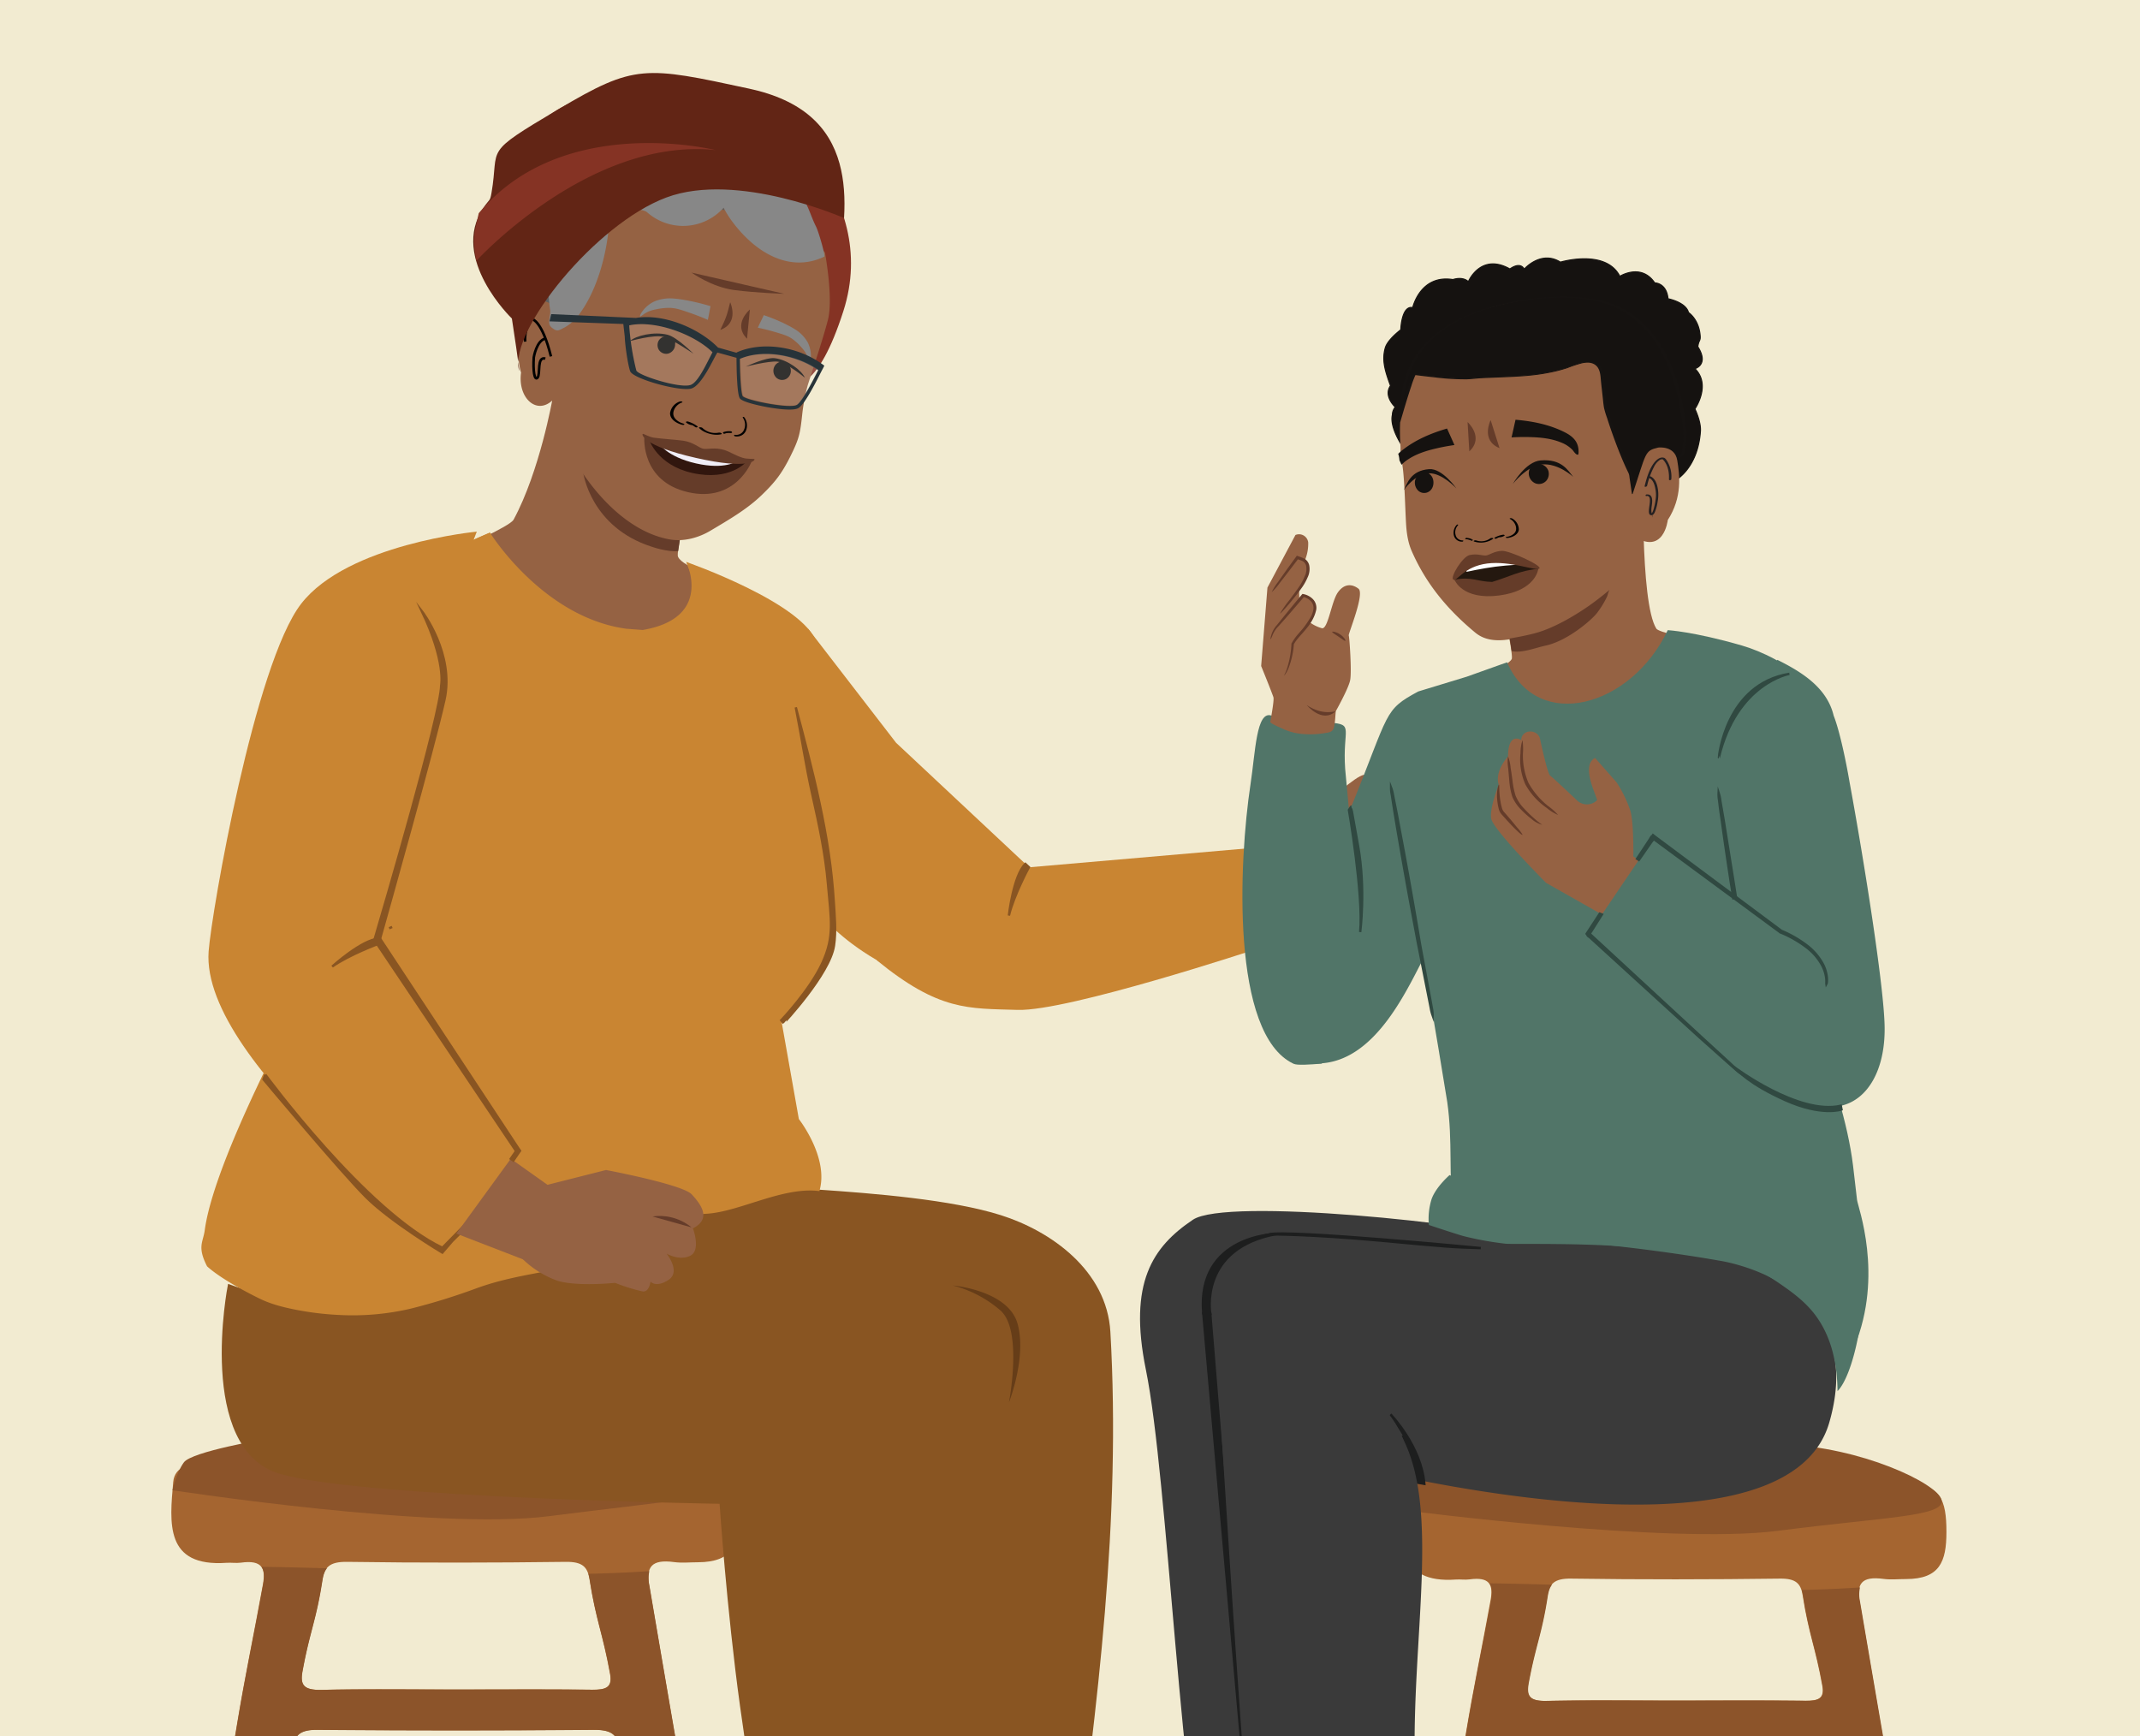 <svg id="Layer_1" data-name="Layer 1" xmlns="http://www.w3.org/2000/svg" xmlns:xlink="http://www.w3.org/1999/xlink" viewBox="0 0 1221.96 991.43"><rect x="0" y="0" width="1221.96" height="991.43" fill="#808080" stroke="none"/><defs><style>.cls-1,.cls-30{fill:none;}.cls-2{clip-path:url(#clip-path);}.cls-3{fill:#f2ebd1;}.cls-4{fill:#956243;}.cls-5{fill:#c98532;}.cls-6{fill:#517568;}.cls-7{fill:#653c2a;}.cls-8{fill:#304941;stroke:#304941;}.cls-12,.cls-13,.cls-23,.cls-24,.cls-30,.cls-8{stroke-miterlimit:10;}.cls-12,.cls-24,.cls-8{stroke-width:1.35px;}.cls-9{fill:#a56530;}.cls-10{fill:#8c542a;}.cls-11{fill:#3a3a3a;}.cls-12{fill:#1d1e1e;stroke:#1d1e1e;}.cls-13,.cls-14{fill:#151210;}.cls-13{stroke:#161311;stroke-width:0.62px;}.cls-15{fill:#161311;}.cls-16{fill:#231f20;}.cls-17{fill:#010101;}.cls-18{fill:#f1eef7;}.cls-19{fill:#24180f;}.cls-20,.cls-32{fill:#fff;}.cls-21{fill:#653c29;}.cls-22{fill:#3ba448;}.cls-23{fill:#993a2f;stroke:#993a2f;stroke-width:0.34px;}.cls-24{fill:#895522;stroke:#895522;}.cls-25{fill:#5e5f5f;}.cls-26{fill:#853324;}.cls-27{fill:#ec9a6f;}.cls-28{fill:#13110f;}.cls-29{fill:#878787;}.cls-30{stroke:#010101;stroke-width:1.47px;}.cls-31{fill:#273339;}.cls-32{opacity:0.14;}.cls-33{fill:#622515;}.cls-34{fill:#663d18;}.cls-35{fill:#31160e;}</style><clipPath id="clip-path"><rect class="cls-1" width="1221.96" height="991.43"/></clipPath></defs><g class="cls-2"><polyline class="cls-3" points="1382.64 1246.02 1382.64 -5.77 -160.2 -5.77 -160.2 1246.02"/><path class="cls-4" d="M718.53,510c-.45-.73-5.09-18,7.21-30.63s23.94-17.75,30.89-21.64,20.86-17.85,23.81-15,4.5,7.28,1.19,13.15-18.55,12.45-18.21,20.11c.24,5.55,5.93,5.41,5.93,5.41s26.45-.67,37.42-2.63,21.07-.76,20.85,3.1-2.14,6.15-11.22,7.74-24,2.38-24.56,4.54,2.6,3.23,7.9,2.36,30.46-3.15,32.43-.45,1,7.21-2.3,8.47l-5.72,2.64s3.86,4.45,1.25,7.38-9.19,2.56-9.19,2.56l-33.44,2.08s-1.72,2.18-.64,3.47,27-3,27.46-.14,2.86,4-4.78,6.58-27.27,4.4-34.49,3.13-48.05,0-48.05,0Z"/><path class="cls-5" d="M530.5,528.18c8.43-6.21,17.29-12.2,26.89-16.45,14-6.2,9.19-7.93,22.45-15.83L717.13,484l13.61,20.33c.41,5.93-22.84,11.78-20.84,17.38l7.23,20.3s-107.24,35.51-136,34.64c-28.3-.87-44.93.71-80.58-28.42C507.45,541.85,522.91,533.77,530.5,528.18Z"/><path class="cls-6" d="M755.52,559.53c6.89-18.34,8.6-37.84,11.12-57.11.12-1,5.89-9.63,6.38-10.3L768.1,439c-1.62-23.17,5.56-25.38-9-26.4l-33.08-4c-8.68-3-9.14,20.74-12,39.47-6.57,43.48-11.36,142.49,24.64,159.35,2.08,1,9.4.43,16-.07C767.29,595.77,749.64,575.19,755.52,559.53Z"/><path class="cls-6" d="M831.6,389.05c-11.47,3.63-23.25,12.43-33.93,28.34l-47.23,78.14a5.67,5.67,0,0,1,.31.7c6.67,20.15-13.36,39.75-11.88,61.12,1,14.34,12.52,35.33,9.51,49.73,38.21,3.45,57.63-48.94,67.8-66l1-.63c4.28-16.48,7.89-33.14,10.94-49.9,6.49-35.59,24-65,27.93-100.94Z"/><path class="cls-4" d="M725.35,412.18c-.15.88,5.85,3.33,6.58,3.7a32.81,32.81,0,0,0,12,3.22,49.36,49.36,0,0,0,12.14-.45c2.58-.42,4.89-.48,5.6-3.23.77-2.95.74-6.34,1.1-9.37,0,0,7.17-12.72,8.17-17.61s-.41-24.71-.79-25.59,9.25-23.81,5.56-26.69-8.23-3-11.84,2.2-5.58,21-9,20.36a20.77,20.77,0,0,1-7.13-3.52S752,349.43,751,345s-6.79-5-6.79-5l-2.31,2-.06-5.2s7.6-12.68,3.37-17.08a24.93,24.93,0,0,0,1.79-9.95,5.27,5.27,0,0,0-5.8-4.68,5.37,5.37,0,0,0-1.48.38l-16,30.05-3.59,44.78s5.72,14,7,17.8C727.51,399.3,726.66,404.93,725.35,412.18Z"/><path class="cls-7" d="M764.31,363.52c2,1.36,3.55,2.64,3.9,2.37s-.78-2.17-3-3.66-4.43-1.82-4.53-1.43S762.28,362.17,764.31,363.52Z"/><path class="cls-7" d="M729.88,332.16c2.5-3.61,6.08-8.61,10.27-14.34l.38-.52.59.23a33.26,33.26,0,0,1,3.73,1.48,6,6,0,0,1,2.7,3.65,10.87,10.87,0,0,1-.84,6.92,32,32,0,0,1-3,5.5c-2.26,3.24-4.47,5.94-6.34,8.21-3.79,4.56-6.28,7.21-6.44,7a62.22,62.22,0,0,1,5.45-7.8c1.71-2.32,3.87-5.15,6-8.33a33.42,33.42,0,0,0,2.69-5.26,9.39,9.39,0,0,0,.74-5.81,4.14,4.14,0,0,0-1.89-2.62c-.89-.49-2.32-.91-3.41-1.35l1-.29c-4.25,5.65-8,10.52-10.75,14a32.77,32.77,0,0,1-4.61,5.3A32.53,32.53,0,0,1,729.88,332.16Z"/><path class="cls-7" d="M735.12,381a53.31,53.31,0,0,0,2.3-13.44l0-.16.12-.11a32.34,32.34,0,0,1,3.08-4.51c1.26-1.51,2.52-2.81,3.74-4.4a54.9,54.9,0,0,0,3.44-5,13.27,13.27,0,0,0,2.18-5.62,5.58,5.58,0,0,0-1.59-4.63,9.31,9.31,0,0,0-4.37-2.33l.8-.28c-5.88,6.92-11,12.87-14.74,17a15.74,15.74,0,0,0-3.53,5.35,11.53,11.53,0,0,1-1,2.16c-.17,0-.1-.8.34-2.28a14.48,14.48,0,0,1,3.22-5.81c3.49-4.39,8.48-10.48,14.31-17.5l.36-.34.47.11a10.54,10.54,0,0,1,5.29,2.76,7.22,7.22,0,0,1,2.09,6c-2,9.55-9.82,14.29-12.88,20l.08-.33a47.67,47.67,0,0,1-3,13.7,19.06,19.06,0,0,1-1.76,3.42,9.86,9.86,0,0,1-.9,1C733.06,385.77,734.19,384.21,735.12,381Z"/><path class="cls-7" d="M762.73,406.05s-7.54,2.73-16.55-3.45C746.18,402.6,755,413.37,762.73,406.05Z"/><path class="cls-8" d="M770.26,462.5s8.38,48.57,6.42,69.71c0,0,3.23-24.58-1.22-49.26s-4-22.28-4-22.28Z"/><path class="cls-5" d="M461.45,359l50.2,65.1,78.7,73.69c1.07,8.82-27.18,17.28-28.45,26-1.47,10-10.37,1-10.65,11.13-.29,10.61-14.78-6.41-13.1,4,1.13,7.06,1,19.07,2.62,26-58.92-16.55-79.29-51.74-79.29-51.74Z"/><path class="cls-4" d="M938.44,264.59s-2.23,79.25,7.36,94.39c2.32,3.68,61.48,14.63,61.48,14.63L878,430.63l-61.44-31s46.34-18.65,46.75-23.7S857.22,342,857.22,342"/><path class="cls-6" d="M807.77,528.73l8.41,40.39c.61.88,10,58.81,10.21,60.11,3.23,22.82.67,41.44,3.41,64.3,1.7,14.23,9.91,33.54,9.27,47.89,6.41,4,8.9,6.78,20.17,10.36,15.9,5.05,30,4.21,47,3.84,0,0,106.32-15.69,144.33-35.34,3.55-1.84,7,51.84,8.37,48.48,16.73-40.83,1.89-79.69,1.45-83.59q-1.12-9.87-2.3-19.73c-6-49-36.39-109.83-44.78-140.18l27-14.79,18.28-10.15C1044.6,405.53,1047,410,1031,390.06c-8.62-10.68-25.8-18.41-36.42-21.49-27.68-8-42.28-8.75-42.28-8.75-20.77,43.89-74.25,58.75-91.74,18.35l-23,8.21-27.7,8.44c-20,10.78-16.1,11.3-38.28,65.85"/><path class="cls-9" d="M956.67,847.38q66.15,0,132.3,0c19,0,22.48,9,22.46,27.38,0,16.91-3.8,26.83-23,26.88-4.32,0-8.74.48-13-.09-12.7-1.72-15.25,3-13.59,12.8,16.24,95.77,32.09,185,48.3,280.78,1.1,6.53.09,9.11-8.68,9.21-21.89.27-22.34.71-25.38-17.23q-15.51-91.65-30.24-183.39c-1.31-8.32-4.69-10.83-14.57-10.75q-75.22.63-150.46,0c-9.62-.08-12.42,2.85-13.62,10.37-10.28,64.43-21,128.8-31.42,193.22-1,6-3.9,7.79-10.87,7.9-22.56.34-23.17.5-20.27-17.56,10.5-65.5,21.43-131,32.27-196.41,4.61-27.83,9.21-49.08,14.24-76.86,1.55-8.57-.27-13.44-12.05-11.8-2.52.35-5.19-.1-7.77.08-33.83,2.39-31.07-21.77-29.11-44.12.76-8.67,9.74-10.72,19.5-10.67,45,.22,89.93,5.59,134.9,5.59ZM955.6,971c25,0,50.1-.2,75.14.11,7.67.1,11.09-1.31,9.79-8.54-4-22.36-7.71-29.2-11.19-51.62-1.06-6.8-3.86-9.67-12.94-9.56-39.72.51-79.46.58-119.18,0-9.85-.16-12.57,3-13.68,10.19-3.33,21.71-6.88,27.83-10.83,49.46-1.36,7.49.64,10.38,10.35,10.16C907.23,970.68,931.42,971,955.6,971Z"/><path class="cls-10" d="M837.06,990.59q-2.5,15.17-5,30.31c10.5,2.06,20.94,4.49,31.36,7q2-12.24,4-24.47c1.2-7.52,4-10.46,13.62-10.38q75.22.63,150.46,0c9.88-.09,13.25,2.43,14.57,10.74q1.89,11.88,3.81,23.75a287.63,287.63,0,0,0,29.46-12.52c-5.73-33.1-11.47-66.43-17.27-100.6a18.92,18.92,0,0,1,0-8q-10.29.68-20.59,1.07-6.33.24-12.64.38a20.39,20.39,0,0,1,.72,3.13c3.48,22.42,7.15,29.27,11.18,51.62,1.31,7.23-2.12,8.64-9.78,8.55-25-.31-50.09-.12-75.14-.12-24.18,0-48.37-.36-72.54.18-9.72.21-11.71-2.68-10.35-10.17,4-21.63,7.5-27.75,10.83-49.45.44-2.88,1.15-5.1,2.47-6.73-11.91-.37-23.82-.66-35.74-.8,1.63,2.09,1.68,5.38.93,9.58C846.27,941.52,841.67,962.76,837.06,990.59Z"/><path class="cls-10" d="M801.88,862.36s151.36,19.73,213.29,11.73,95.95-8.14,93.44-17.73-46.35-30.16-90.49-31.62S853,834.39,853,834.39s-40.61,6.83-44.87,12.74S801.88,862.36,801.88,862.36Z"/><path class="cls-11" d="M654.29,782c12.8,63,19.46,247.82,38.26,324.44,0,0,93.45,20.35,101.14,2.77,0,0-4.22-192.77,18.46-287.78,20-83.67,85.47-107.14,64.45-113.21-33.09-9.56-176.35-24.63-195.46-11.74C658.2,711.92,644.2,732.37,654.29,782Z"/><path class="cls-11" d="M708.7,819c-.54-4.9-1.35-9.77-2.34-14.58a203.74,203.74,0,0,0-9.49-31.87,215.25,215.25,0,0,0-14.68-30.81c-3.87-6.69,64.55-24.44,59.87-30.59,100.34-16.89,239.33,8.62,239.33,8.62s86.43,11.84,63.14,92.51c-24.72,85.62-259.1,32.62-334.76,7.09Z"/><path class="cls-12" d="M719.29,1083.22C709.44,977,691.08,750.15,691.08,750.15l-4-.25,29.49,333.15Z"/><path class="cls-12" d="M691.08,750.15s-6.82-37.66,38.41-45.62c0,0-46.3.18-42.42,45.37Z"/><path class="cls-12" d="M724.54,704.82s23.41-.13,63.73,3.59c39.9,3.68,39.86,3.7,57.25,4.25,0,0-110.55-10.69-121-7.84Z"/><path class="cls-12" d="M808.45,846.43s-3-24.37-14.43-38.83c0,0,17.47,18,19.29,39.68Z"/><path class="cls-13" d="M794,220.25h0c-3.38-9.12-4.88-14.82-3-21.59,1.35-4.78,8.86-10.36,8.86-10.36s.39-14,6.82-12.66c0,0,4.29-19,22.95-16,0,0,5.39-2,8.82,1.18,0,0,7-16.67,23.73-7.23,0,0,5.66-4.47,8.17.1,0,0,9.52-11,20.66-4,0,0,25.85-7.77,33.93,8.1,0,0,12.14-7.73,19.93,3.75,0,0,6.67-.12,7.6,9.05,0,0,10.16,1.93,11.67,7.86,0,0,6.12,3.95,6.68,13.58.16,2.75-.83,2.12-1.35,5.92,6.52,10.41-1.67,12.54-1.67,12.54,9.46,9.33,0,23,0,23s3.54,7.18,3.16,12.74c-1.44,21-14,27.83-14,27.83s-6-30-6.44-41.82-12-31.35-15.63-35.48-25.6,6.11-60.48,9.63-42.51-2-46.55-.49c-8.4,3.18-12.62,34.45-11.45,43.67s.06,26.93.06,26.93-19.32-6.06-15.89-22.06c0,0-7.21-10.58-5.5-17.56a7,7,0,0,1,1.63-4.43S789.81,226.17,794,220.25Z"/><path class="cls-4" d="M922.08,325.81c-12.15,17.44-31.89,30.54-51.05,36.92-18.81,6.26-26.06.65-29.09-1.88-16.6-13.85-28.11-28.55-35.84-46.19-2.1-4.79-2.91-10.13-3.23-15.66-.49-8.29-.84-24.27-1.91-32.12-2.72-20-2.69-38.45,6.32-56.62,18.76-37.85,73.64-43.74,95.13-36.52,25.12,8.43,38.61,30.1,43,54.34a66.35,66.35,0,0,1,.37,22.57,71.26,71.26,0,0,0-7.32,13.15"/><path class="cls-14" d="M807.69,213.64s-1.43,1.64-8.9,27.29c1.61-8.07,1.58-19.89,6.85-31.52,18.41-40.6,91.17-44.15,112.76-36.16,25.24,9.34,37,32.73,41.64,58.89,1.89,10.62,3.16,17.4,1.05,26.65-.14.13-1.78,2.32-1.78,2.32s-21,6.73-26.56,20.64l-1.67-11.34s-7.06-13.57-14.24-37.56c0,0-1.68-13.43-2-17.49-.92-12.5-11.76-8.56-19.25-5.66-4.65,1.8-15,3.81-19.92,4.3-12.69,1.25-28.93,1.27-34.86,2C832.5,217.1,807.69,213.64,807.69,213.64Z"/><path class="cls-15" d="M806.82,213.81a7.57,7.57,0,0,0-.94,2.09c-1.45,3.77-2.65,7.64-3.85,11.49-1.42,4.56-2.78,9.13-4.11,13.71l1.75-.4c1.05-5.33,1.41-10.76,2.33-16.11a60.67,60.67,0,0,1,5.43-17.26,52.17,52.17,0,0,1,14.24-17c12.47-9.88,28.22-15.11,43.71-17.89,13.82-2.47,28.36-3.31,42.29-1.25a51.86,51.86,0,0,1,18,6.06,58.43,58.43,0,0,1,20.46,19.5,89.08,89.08,0,0,1,11.21,27.12c1.35,5.45,2.34,11,3.16,16.56a50.36,50.36,0,0,1,.11,16.48,5.62,5.62,0,0,1-1,2.75l-1.21,1.6L959,261a56.42,56.42,0,0,0-7.79,3.25,49.92,49.92,0,0,0-13.74,9.47,25.65,25.65,0,0,0-5.61,8.24l1.76-.41-.86-5.79-.57-3.91a11.38,11.38,0,0,0-.24-1.64,21.49,21.49,0,0,0-1.11-2.26c-1-2.12-2-4.25-2.86-6.41-3.35-7.93-6.26-16.05-8.85-24.26a35.72,35.72,0,0,1-1.46-4.9c-.15-.94-.23-1.89-.34-2.82-.39-3.14-.76-6.27-1.11-9.41-.56-5.14-.27-12.51-6.81-13.57-5.82-.94-11.38,2.32-16.77,3.88a112.83,112.83,0,0,1-24.9,3.9c-8.28.5-16.62.5-24.88,1.22-11.17,1-22.51-.62-33.58-2.1l-.88-.12a2.18,2.18,0,0,0-1.23.24c-.11.06-.64.34-.24.4,3.95.55,7.92,1,11.89,1.44a137.59,137.59,0,0,0,18.92,1.14c2.63-.08,5.25-.46,7.89-.6,4.15-.22,8.32-.36,12.48-.53,8.54-.37,17.08-.76,25.49-2.39A83.51,83.51,0,0,0,895,210.2a72.73,72.73,0,0,1,8.38-2.77c2.58-.54,5.53-.66,7.71,1.07,2.5,2,2.76,5.38,3,8.33.29,3.11.67,6.22,1,9.32.27,2.24.42,4.54.83,6.76a47.87,47.87,0,0,0,1.72,5.7c.76,2.39,1.55,4.76,2.37,7.13,1.4,4,2.88,8,4.46,12,1.67,4.18,3.43,8.34,5.43,12.37a6.85,6.85,0,0,1,.53,2.27l1.16,7.88.26,1.73c0,.33,1.64-.14,1.75-.41,3.64-8.94,12.76-14.69,21.24-18.44,1.22-.54,2.44-1,3.69-1.5a5,5,0,0,0,1.65-.71,13,13,0,0,0,1.51-2c.71-1,.74-2.66.92-3.9a44,44,0,0,0,.28-9.87,138.91,138.91,0,0,0-3.44-20.34A103.57,103.57,0,0,0,954,207.88c-4.45-10.46-11.07-20.07-20.19-27a52.89,52.89,0,0,0-23.25-10.12,115.67,115.67,0,0,0-23.15-1.22,151.63,151.63,0,0,0-27.67,3.53,115,115,0,0,0-26.88,9.34c-8.07,4.08-15.61,9.45-21.39,16.45a48.3,48.3,0,0,0-7.3,12c-2.86,6.84-4.08,14.15-5,21.46-.37,2.94-.7,5.89-1.28,8.79,0,.14,1.64,0,1.76-.4,2-6.84,4-13.68,6.27-20.43A52.13,52.13,0,0,1,808.3,214a2.44,2.44,0,0,1,.25-.48c.19-.22-.65-.12-.69-.12A1.8,1.8,0,0,0,806.82,213.81Z"/><path class="cls-4" d="M932,305.55c18,12.49,20.32-8.62,20.32-8.62,8.37-13,6.82-25.57,5.4-34.11s-10.85-7.26-10.85-7.26c-7.92,1.86-6.67,2.67-14.74,26.85"/><path class="cls-16" d="M940.48,277.51a44.71,44.71,0,0,1,4-11,10.14,10.14,0,0,1,3.34-3.93l.34-.17.16-.07c.1,0-.08,0,.08,0l.3-.08.15,0c.29,0,.05,0,.34,0l.18,0h0a1.72,1.72,0,0,0,.21.07.43.43,0,0,1-.15-.09c.31.41.73.76,1,1.18,2.16,3,2.75,6.79,2.56,10.37,0,.63,1.33.4,1.35-.13a17.19,17.19,0,0,0-2.3-10.25c-.43-.66-1-1.68-1.82-2-2.62-.88-5.09,1.83-6.35,3.73-2.44,3.7-3.71,8.2-4.78,12.45-.15.58,1.21.4,1.35-.13Z"/><path class="cls-16" d="M940.19,283.16c4.74-.28-1.25,11.21,2.88,11,1.07-.06,1.64-1.2,2-2.07a26.3,26.3,0,0,0,1.47-5.74,21.08,21.08,0,0,0,.14-7c-.44-2.81-1.45-6.19-4.33-7.37-.54-.22-1.56.56-.78.88,2.41,1,3.26,4,3.68,6.36a17.12,17.12,0,0,1,.21,5.39,35.41,35.41,0,0,1-1.25,6.21,9.31,9.31,0,0,1-.77,1.91c-.11.21-.27.37-.39.56.08-.13.87,4.76.31,0,0-.07-.2-.18-.22-.27-.53-2,.13-4.19.25-6.26.14-2.27-.31-4.61-3.07-4.44-.74,0-1,1-.13.94Z"/><path class="cls-14" d="M875.42,265.42c2.23-1.39,5-.56,6.67.67a6,6,0,0,1,2,2.62,6.08,6.08,0,0,1-1,5.63,5.65,5.65,0,0,1-6.39,1.64,6.24,6.24,0,0,1-3.63-7,5.52,5.52,0,0,1,2.36-3.56"/><path class="cls-14" d="M863.84,276.31s7.21-12.73,15.89-13.41c12.23-1,15.67,5.92,18.61,9.41,0,0-8.61-8.06-18-7.09C871.74,266.11,863.84,276.31,863.84,276.31Z"/><path class="cls-14" d="M815.44,270.12c-2.27-1-4.73.2-6.05,1.66a5.82,5.82,0,0,0-1.43,2.88,6.4,6.4,0,0,0,1.78,5.42,5,5,0,0,0,6.13.66c2.55-1.53,3.14-5,2.28-7.46a5.56,5.56,0,0,0-2.71-3.16"/><path class="cls-14" d="M831.6,278.87s-8-11.54-15.53-11c-10.57.81-12.49,8.11-14.49,12,0,0,6.17-9.21,14.35-9.61C823.36,269.93,831.6,278.87,831.6,278.87Z"/><path class="cls-17" d="M843.06,308.62a8.75,8.75,0,0,0,7.94-1.23c.48-.36,2.19-.21,1.52.3a12.32,12.32,0,0,1-10.83,1.49c-.31-.13-.27-.35.08-.51a1.92,1.92,0,0,1,1.29-.05"/><path class="cls-17" d="M853.45,307a14.13,14.13,0,0,1,4.81-1.68,1.12,1.12,0,0,1,.78.18c.15.11.2.28,0,.4a5.35,5.35,0,0,1-2.65.87,1,1,0,0,1-.86-.25c-.17-.22.09-.39.32-.41a4.18,4.18,0,0,0,2.13-.7l.81.58a12.46,12.46,0,0,0-4.3,1.51,1.07,1.07,0,0,1-.91,0c-.2-.09-.41-.32-.15-.48"/><path class="cls-17" d="M860.22,306.55c2-.23,4.25-1.31,5.09-2.9,1.27-2.4-.47-6.08-3.09-7.31-.28-.13-.16-.35.11-.43a1.65,1.65,0,0,1,1.08.12,7.35,7.35,0,0,1,3.86,6.27c-.12,2-1.9,3.58-4.22,4.37a10.78,10.78,0,0,1-2.18.5c-.3,0-.86,0-1-.23s.09-.35.37-.39"/><path class="cls-17" d="M839.32,307.93a.26.26,0,0,0-.29-.35,2.34,2.34,0,0,1-1.59-.37l-.47.69a7.06,7.06,0,0,1,3.22.84.57.57,0,0,0,.63-.16c.12-.12.23-.38,0-.49"/><path class="cls-17" d="M840.85,308.09a7.68,7.68,0,0,0-3.6-.92.64.64,0,0,0-.51.29.27.27,0,0,0,0,.4"/><path class="cls-17" d="M835.21,308.58a4.12,4.12,0,0,1-3.68-2.11,5.88,5.88,0,0,1,1-6.55.24.24,0,0,0-.14-.41.75.75,0,0,0-.67.28,6.61,6.61,0,0,0-1.61,5.63,4.66,4.66,0,0,0,3.35,3.69,4.59,4.59,0,0,0,1.47.17c.2,0,.54-.13.61-.38s-.11-.33-.29-.32"/><path class="cls-14" d="M865.38,239.67c-.43,1.9-.85,3.81-1.28,5.72-.32,1.45-.64,2.91-1,4.36,4.55-.27,8.38-.25,11.26-.15,5.71.19,11.56.82,16.9,3a18.24,18.24,0,0,1,6.6,4.25c.59.62,2,3.05,3.19,2.76.47-.11.3-2.61.28-2.87-.38-5-3.68-7.84-8-10-8.8-4.39-18.24-6.24-28-7.08"/><path class="cls-14" d="M799.09,262.82a14.5,14.5,0,0,0-.69-3.67,24.06,24.06,0,0,1,2.29-2.06c7.6-6,16.33-9.67,25.59-12.4l2.4,5.34,1.82,4.08c-4.45.63-8.15,1.4-10.91,2.06-5.47,1.3-11,3.07-15.7,6.23a20.15,20.15,0,0,0-3.61,3Z"/><path class="cls-7" d="M862.05,364.58s9.34-1.51,15.61-3.34c9.6-2.8,20.24-8.91,28.42-14.49,4.56-3.12,8.9-6.52,13.12-10.05-.71.59-1.15,3.08-1.54,3.92a52.11,52.11,0,0,1-5.77,9.41c-2.64,3.55-16.57,15.9-29.42,18.63-5.61,1.2-13.52,4.43-19.28,3.12C863.19,371.78,862.07,364.69,862.05,364.58Z"/><path class="cls-18" d="M851.67,322.66c4.57-.56,18.37-3,18.37-3s-4.39,5.61-18.1,7.27-18.64-2.66-18.64-2.66Z"/><path class="cls-11" d="M694.15,762.28a134.85,134.85,0,0,1,27.09,4.53,70.88,70.88,0,0,1-1.36-13.33c1.85-1.43,3.79-2.89,5.81-4.36A177.63,177.63,0,0,1,750,764.55a216.22,216.22,0,0,1,25.26,22.21A195.5,195.5,0,0,1,796,811.9c1.75,2.55,3.44,5.15,5,7.8l-.85.07c22.86,41.36,5.42,117.1,7.84,190.24,2.13,64.21,2.32,72.24,6,106.38-10.7,15.32-94.12,4-94.12,4C709.25,1021.27,694.15,762.28,694.15,762.28Z"/><path class="cls-19" d="M849,320.22c7.76-1,25.55,1.85,29.42,4.63,0,0-8,7.72-26,10S830.55,331,830.55,331,839.1,321.49,849,320.22Z"/><path class="cls-20" d="M870.62,322.22s-9.34.4-16.71,1.35-16.49,2.94-16.49,2.94-1.95-5.74,11.41-7.47S870.62,322.22,870.62,322.22Z"/><path class="cls-21" d="M852,332.29c8.27-2.37,16.45-6.82,26.37-7.44,0,0-1.21,12.43-22.37,15.17s-25.48-9-25.48-9C840.29,329.11,843.44,332.1,852,332.29Z"/><path class="cls-21" d="M839.2,316.91c4.4-.93,7.45.51,9.38.26s4.52-2.42,9-2.64c4.21-.21,23.23,8.42,21.44,10.09s-16.47-4.58-29.85-2.85S832,332.13,829.88,331,835.08,317.77,839.2,316.91Z"/><path class="cls-7" d="M838,241s9.66,8.65,1,16.73Z"/><path class="cls-7" d="M851.17,239.88s-5.88,11.56,5.08,16Z"/><path class="cls-8" d="M794.34,449.85a18.83,18.83,0,0,0,.44,4.09c.44,2.88,1,6.6,1.72,11,1.53,9.34,3.75,22.2,6.28,36.4s5,27,6.72,36.32L817,575.58a22.82,22.82,0,0,0,1,4,18.7,18.7,0,0,0-.44-4.09c-.44-2.88-6.27-33.51-7-38-1.54-9.32-3.76-22.18-6.29-36.4s-5-27-6.72-36.3c-.86-4.41-1.62-8.11-2.18-11A20.12,20.12,0,0,0,794.34,449.85Z"/><path class="cls-6" d="M990.6,719.49c9.48,3.23,18.22,8.31,26.43,14,7.13,4.91,13.91,10.08,19.21,17,9.62,12.58,12.83,28.32,13,43.86,9.21-9.45,16.46-46,14.06-67.82-5.94-54.08-110.47-58.94-110.47-58.94l-116.53,7.37-8.57-4s-7.91,6.82-10.32,13.85a37.89,37.89,0,0,0-1.51,14.65s14.08,4.71,19.76,6.35a183.23,183.23,0,0,0,24.14,4.36c4.27.41,46.08-.72,76.35,2.33a2,2,0,0,1,1.34-.47,120.27,120.27,0,0,1,31.83,4.48C976.54,716.6,983.66,717.12,990.6,719.49Z"/><path class="cls-22" d="M591.21,944.9l2.55-3.8c-.71-.53-1.47-1.06-2.31-1.58A24.13,24.13,0,0,1,591.21,944.9Z"/><path class="cls-9" d="M260.55,835.25q69.24,0,138.5,0c19.85,0,23.54,9.4,23.51,28.66,0,17.7-4,28.09-24.07,28.14-4.52,0-9.14.5-13.56-.1-13.29-1.79-16,3.13-14.22,13.4,17,100.26,33.6,193.67,50.56,293.94,1.15,6.83.1,9.53-9.08,9.64-22.92.29-23.39.74-26.57-18q-16.25-96-31.66-192c-1.38-8.7-4.91-11.34-15.25-11.25q-78.75.65-157.51,0c-10.07-.08-13,3-14.26,10.87-10.76,67.44-22,134.83-32.89,202.27-1,6.28-4.09,8.15-11.38,8.26-23.62.36-24.26.53-21.23-18.38,11-68.57,22.44-137.08,33.79-205.61,4.83-29.14,9.64-51.38,14.91-80.46,1.62-9-.28-14.07-12.61-12.35-2.65.37-5.44-.11-8.14.08-35.41,2.5-32.52-22.79-30.47-46.19.8-9.08,10.19-11.21,20.41-11.16,47.07.23,94.14,5.85,141.22,5.85ZM259.43,964.7c26.22,0,52.44-.21,78.66.12,8,.1,11.61-1.38,10.24-9-4.22-23.4-8.06-30.57-11.71-54-1.1-7.11-4-10.12-13.55-10-41.58.53-83.18.6-124.75,0-10.31-.16-13.17,3.14-14.32,10.68-3.49,22.72-7.21,29.13-11.34,51.77-1.43,7.84.66,10.87,10.83,10.64C208.79,964.32,234.12,964.7,259.43,964.7Z"/><path class="cls-10" d="M135.34,985.17q-2.64,15.87-5.26,31.73c11,2.15,21.92,4.7,32.83,7.35q2.07-12.82,4.13-25.63c1.26-7.87,4.19-10.94,14.26-10.86q78.75.66,157.51,0c10.34-.09,13.88,2.54,15.26,11.25,1.31,8.28,2.66,16.57,4,24.86a301.41,301.41,0,0,0,30.83-13.11c-6-34.65-12-69.54-18.07-105.31a19.74,19.74,0,0,1-.06-8.33q-10.77.72-21.56,1.12-6.61.25-13.23.4a21.16,21.16,0,0,1,.76,3.28c3.64,23.47,7.48,30.64,11.71,54,1.36,7.57-2.22,9-10.25,8.94-26.21-.32-52.44-.12-78.65-.12-25.32,0-50.65-.37-75.94.19-10.18.22-12.27-2.8-10.84-10.64,4.13-22.65,7.85-29.06,11.34-51.78.46-3,1.21-5.33,2.58-7-12.47-.38-24.94-.69-37.41-.84,1.7,2.19,1.76,5.64,1,10C145,933.79,140.16,956,135.34,985.17Z"/><path class="cls-10" d="M98.5,850.92s150.37,23.17,215.2,14.79,108.53-11,105.9-21.07-48.52-31.57-94.72-33.09S152,821.65,152,821.65,109.49,828.8,105,835,98.5,850.92,98.5,850.92Z"/><path class="cls-23" d="M454,375.31A140.84,140.84,0,0,0,445.76,411,140.84,140.84,0,0,0,454,375.31Z"/><path class="cls-5" d="M279.7,304.12a269.69,269.69,0,0,0-38.36,19.76c-22.26,13.74-52.49,31.34-60.76,76.59S190,522.74,167.34,576.69A514.5,514.5,0,0,0,136.64,680L361.08,407.08Z"/><path class="cls-24" d="M130.74,734s-18.35,93.26,29.56,107,251.23,17,251.23,17,4,60.35,11.69,116c7.12,51.22,19.38,125,19.38,125s152.8,10.36,169.13-19.3c14.29-105.6,27.79-212.41,21.63-319.18-2-34.68-33.64-57-62-66-28.14-8.92-72.8-12.43-103.5-14.54-30-2.07-83.6,5.4-83.6,5.4S231.78,771.66,130.74,734Z"/><path class="cls-25" d="M300.21,103.66c6.69-7.28,16.21-11.5,25.25-7.78,1.93-18.34,21-26.86,39.39-25,9.37,1.36,18.49,6.83,27.75,4.86,5.78-1.22,10.52-5,15.71-8,21.67-12.15,50.58,8.87,65.07,29.08s7.75,39.81-3.78,61.8c-5.36,10.23-5.47,16.16-8.15,27.47-2.54,10.68-11.66,30-13.15,40.69s13.86,24.13,2.9,23.6l-116.32-29c-18,1.22-28.53-5.52-35.53-22.14-4.51-11.26-2.49-11.49-1.73-23.56.61-15.84-13.8-29.66-10.86-45.23C288.3,120.51,294,111.39,300.21,103.66Z"/><path class="cls-26" d="M285.63,101.13s43.43-15,95.36-2.44,73.52,48.15,79.76,72.48-6.68,47.4-6.68,47.4,12.71,5.26,27.53-41c21.61-67.47-43.67-118.18-60.74-120.13S318.94,26.71,285.63,101.13Z"/><path class="cls-4" d="M315.49,227.72s-7.28,41.4-22.22,69c-2.08,3.85-29.93,16-29.93,16l36.35,17.69c20.72,7.72,68.6,13,90.2,8.27L408.56,330s-21.14-7.63-21.55-12.77,8.4-42.55,8.4-42.55"/><g id="freepik--character-2--inject-1332"><path class="cls-27" d="M337.94,392.75a64.53,64.53,0,0,1-3.35-7.44,27.13,27.13,0,0,1-1.25-8.63,26.25,26.25,0,0,1,2.32-10.35,27.3,27.3,0,0,1,4.32-6.61l.28-.28-.18-.44c-1.69-5.26-2.95-10.23-4-13.54a20.7,20.7,0,0,0-1.95-5.26,3.07,3.07,0,0,0,.24,1.46l1,3.92c.85,3.45,1.83,8.15,3.61,13.9l.14-.72a27,27,0,0,0-7,18,26.43,26.43,0,0,0,1.64,8.93,24.24,24.24,0,0,0,2.67,5.4A7.66,7.66,0,0,0,337.94,392.75Z"/><path class="cls-27" d="M291.08,375.9a41.18,41.18,0,0,0-4.06-4.78,22.7,22.7,0,0,1-6.3-12.94c-.15-2.83.4-5.63.18-8.31a8.79,8.79,0,0,0-2.85-6.41,5.44,5.44,0,0,0-4.57-1.2c-1.14.3-1.54.86-1.52.9a6.69,6.69,0,0,1,1.61-.39,5.29,5.29,0,0,1,3.9,1.39,8.38,8.38,0,0,1,2.18,5.8c.16,2.45-.43,5.24-.28,8.29a17.88,17.88,0,0,0,2.69,8,31.47,31.47,0,0,0,4.31,5.39A24.88,24.88,0,0,0,291.08,375.9Z"/><path class="cls-27" d="M306.84,366.42a67,67,0,0,0-6-5.76,39.47,39.47,0,0,1-11.12-16.12,22.28,22.28,0,0,1-1-5.44,36.74,36.74,0,0,1,.28-5.24,11.36,11.36,0,0,0-2-9,5,5,0,0,0-3.39-1.71,4.88,4.88,0,0,0-2.71.52c-1.39.81-1.52,1.82-1.47,1.8a3.48,3.48,0,0,1,1.67-1.32,4.47,4.47,0,0,1,5.08,1.3,10.68,10.68,0,0,1,1.48,8.22,36.32,36.32,0,0,0-.35,5.41,21.43,21.43,0,0,0,1,5.83,37,37,0,0,0,11.7,16.38c2,1.69,3.62,3,4.8,3.85A6.94,6.94,0,0,0,306.84,366.42Z"/><path class="cls-27" d="M287.37,311.85a16.31,16.31,0,0,1,3.87,6.13,35.37,35.37,0,0,1,1.54,7.75,42.91,42.91,0,0,0,2,10,36.13,36.13,0,0,0,10.3,15.17,31.65,31.65,0,0,0,4.53,3.28,6.57,6.57,0,0,0,1.89.85c0-.21-2.44-1.63-5.76-4.85a38.5,38.5,0,0,1-9.67-14.94,45.6,45.6,0,0,1-1.85-9.61,33.18,33.18,0,0,0-1.87-8.11A9.57,9.57,0,0,0,287.37,311.85Z"/></g><g id="freepik--character-1--inject-1332"><path class="cls-4" d="M391.61,322.13,286.42,307.38l-16.18,37.53s24.2,28.66,26.89,30.2,66.21,23.44,66.21,23.44,76.85-19,75.82-18.92S391.61,322.13,391.61,322.13Z"/><path class="cls-5" d="M147.93,741.36c6.71,3.31,13.89,5.12,21.2,6.54A169.67,169.67,0,0,0,193,750.81a145.68,145.68,0,0,0,41.58-3.59,358.09,358.09,0,0,0,37.71-11.69c24.87-9,48.33-9.2,73.27-18s31.67-22.88,58.09-24.5c18.75-1.15,43.39-15.59,64.22-12.92,5.67-19-11.72-41.14-11.72-41.14l-10-56.34,21.14-23.29c14.59-24,19-87,13.62-97.52l-45-116.25-44-24.66c1.74,3.88,13.22,32.32-24.93,38.81,0,0-9.17-.7-9.2-.69-47.87-6.41-78-54.87-78-54.87l-16.24,7.1-81.3,240.27S123,657.07,116.92,702.39c-.94,7-4.42,9.41,1.31,20.67C124.91,729.15,137.51,736.22,147.93,741.36Z"/></g><line class="cls-24" x1="222.21" y1="530.04" x2="223.92" y2="529.28"/><path class="cls-5" d="M391.86,320.87s67.36,23.45,74.47,46.28c10.78,34.68,15.52,107.24,15.52,107.24l-32.26-2.1Z"/><path class="cls-24" d="M476.2,540c1.26-8.32.39-17-.13-25.32q-.87-13.88-2.92-27.63c-2.82-19-7.06-37.76-11.75-56.38-2.25-8.95-4.61-17.87-7-26.79,3.31,16.66,5.78,33.48,9.52,50.06,3.82,17,7.38,33.5,8.87,50.86,1.75,20.47,3.91,29.81-3.32,45.34s-23.38,32.44-23.38,32.44l1.38,1.64S473.74,556.23,476.2,540Z"/><path class="cls-7" d="M388.41,306.78s-8.6-2.63-14.43-5.15-16.25-3.56-40.92-31.55c0,0,4.19,30.89,39,42.07,0,0,8.95,3.17,15.2,2.52Z"/><path class="cls-4" d="M444.65,130.17l.34.36c-.1-.23-.2-.47-.27-.69Zm14.41,6.38c.17.26.37.51.58.77l.06-.27S459.13,136.22,459.06,136.55ZM330.29,266.41C341.25,284,359.9,304,382.39,308c8.06,1.44,16.69-1,23.33-5,10.08-6,20.66-12.1,28.89-20,7.9-7.56,11.72-12.5,16.62-22.24,5-10.08,5.64-12.9,6.81-23.81a108,108,0,0,1,3.09-16.66c1.56-5.2,8.48-25.49,11.61-37.6s-1.49-37.29-1.49-37.29c0-3.46-4.91-2.73-6.1-5.77l-1.44-.33a1.46,1.46,0,0,1,.42,1.48,11.56,11.56,0,0,1-4.49-3.5v.06c-2.38.5-4.31-1-5.74-3-.07.33.14,1.07.5,1.15a7.35,7.35,0,0,1-5.3-3.28c-.07.33.14,1.07.06,1.4a13.57,13.57,0,0,1-4.16-3.08c.23.5,8.62,1.08,8.57,1.31-2.23-.16.07,1.12-1.35-.94l-1.5-1.63c-1.87-.07-2,1-3.19-.62.29.41-.16-3.86-.24-3.53-2.15-.48-1.53-.49-3.11-1.89-.07.33-6.35.81-6.43,1.14-1.79-.41-1.69,1.35-2.83-.3.28.41,1.61-1.08,1.89-.67-2.22-.16-3.35,1-4.77-1,.28.41-6.28-5.22-6.28-5.22-2.23-.17-2,.6-3.52-1.13.57.83-9.8-2.87-9.59-2.13-1.8-.4,1.93,7.36.72,6-.07.33-3.9-1.93-3.9-1.93-1.88-.08.45,2.18-.69.54-.08.33.06,1.4.42,1.48-2.38.5-4.75-.73-6.6-2.54.57.83.78,1.57,1.06,2-1.79-.41-3.3-.4-4.8-2.13-.07.33.42,1.48.78,1.56a7.28,7.28,0,0,1-5.6-2c-.07.33.5,1.15.78,1.56a5.22,5.22,0,0,1-4.16-1.63l.78,1.56c-1.44-.33-2.66.09-4.67-1.06-.07.33.57.82.5,1.15a13.54,13.54,0,0,1-3.52-1.14c-.08.33.85,1.23.49,1.15-1.43-.33-2.66.09-4.31-1,.29.41.5,1.15.78,1.56-1.43-.32-2.94-.32-4.23-1.3a2.42,2.42,0,0,0,.42,1.48c-1.44-.33-2.67.09-4.31-1-.08.33.49,1.15.78,1.56a18.71,18.71,0,0,1-4.31-1c-.08.33.57.83.85,1.24-1.44-.33-2.95-.32-4.6-1.39-.14.66.14,1.07.06,1.4-1.07-.25-1.72-.74-2.79-1l-1.95.25c-6.52,5.45-24.18-4.15-24.18-4.15-13.15,6.37-8.56,55.29-9.63,61.63s-5,7.28-5,7.28c-1.27-2.71-5,3.62-5.49.74-.55-2.56.84-5.36.28-7.91-2-6-9.59-6-14.28-3.59l-.91.94c-7.18,6.2-6.42,30.72-3.89,38.52-2,14.28,8.72,24.42,17.92,15.85l.72,5.9"/><path class="cls-17" d="M410.32,247.06a10.53,10.53,0,0,1-9.22-2.71c-.51-.5-2.56-.59-1.84.11,3,3,8.78,4.48,12.59,3.48.38-.1.38-.38,0-.61a2.32,2.32,0,0,0-1.52-.27"/><path class="cls-17" d="M398.28,243.44a17.2,17.2,0,0,0-5.44-2.74,1.41,1.41,0,0,0-.95.08c-.2.11-.28.3-.09.48a6.56,6.56,0,0,0,3,1.44,1.22,1.22,0,0,0,1.06-.16c.24-.23-.05-.47-.31-.53a5.13,5.13,0,0,1-2.42-1.17l-1,.55a15.19,15.19,0,0,1,4.86,2.47A1.25,1.25,0,0,0,398,244c.24-.07.53-.31.25-.54"/><path class="cls-17" d="M390.32,241.89c-2.32-.58-4.83-2.21-5.58-4.22-1.13-3,1.42-6.82,4.71-7.85.36-.11.25-.38-.06-.52a1.94,1.94,0,0,0-1.3,0,8.26,8.26,0,0,0-5.46,6.5c-.17,2.39,1.69,4.51,4.33,5.81a13.14,13.14,0,0,0,2.5.94c.35.09,1,.13,1.24-.11s-.05-.43-.38-.52"/><path class="cls-17" d="M414.85,246.85a.31.31,0,0,1,.4-.37,2.8,2.8,0,0,0,1.94-.18l.44.89a8.39,8.39,0,0,0-3.94.47.66.66,0,0,1-.72-.29c-.12-.16-.21-.48,0-.58"/><path class="cls-17" d="M413,246.79a9.21,9.21,0,0,1,4.41-.51.79.79,0,0,1,.56.42.32.32,0,0,1-.12.47"/><path class="cls-17" d="M419.62,248.26a4.88,4.88,0,0,0,4.68-1.89,7,7,0,0,0-.12-7.85.28.28,0,0,1,.22-.47.94.94,0,0,1,.75.44,7.8,7.8,0,0,1,1,6.88,5.47,5.47,0,0,1-4.53,3.8,5.76,5.76,0,0,1-1.76,0c-.23,0-.62-.24-.67-.54s.19-.38.4-.34"/><path class="cls-28" d="M445.2,206.72a5.75,5.75,0,0,1,5.65,2.29,5.6,5.6,0,0,1,.73,2.7,5.32,5.32,0,0,1-2.3,4.45,4.93,4.93,0,0,1-5.75-.29,5.46,5.46,0,0,1-1.22-6.79,4.86,4.86,0,0,1,2.89-2.36"/><path class="cls-28" d="M425.9,209.33s11.43-5.44,16.5-4.81c7.41.93,15.42,7,17.17,11.14,0,0-10.45-8.68-15.68-9.18C438.88,206,425.9,209.33,425.9,209.33Z"/><path class="cls-28" d="M384.61,193.76c-1.76-1.49-5-1.93-6.59-1.07a5.16,5.16,0,0,0-2,2,5.32,5.32,0,0,0,.15,5,5,5,0,0,0,5.32,2.22,5.46,5.46,0,0,0,4-5.6c0-.42.54-1.08-.88-2.28"/><path class="cls-28" d="M396,202s-9.38-9.46-14.74-10.84c-7.81-2-18.25.46-21.64,3.65,0,0,13.92-4,19.38-2.41C384.23,193.84,396,202,396,202Z"/><path class="cls-29" d="M436.15,179.94,434.2,184c-.5,1-1,2.08-1.48,3.12,3.88.8,7.12,1.66,9.54,2.37,5.11,1.5,7.71,2.29,10.24,4.08a29.3,29.3,0,0,1,5.32,5,18.11,18.11,0,0,1,2.46,3.36c1.51,2.81,1.55,5.16,2,5.18s.66-1.92.68-2.12a17.66,17.66,0,0,0-1.63-9.28,20.64,20.64,0,0,0-5-6c-2.38-2-9.66-6.15-20.23-9.79"/><path class="cls-29" d="M405.69,174.82l-.84,4.44-.66,3.38c-3.93-1.71-7.34-3-9.92-3.88-5.46-1.9-8.26-2.85-11.61-2.95a33.27,33.27,0,0,0-7.87.79,21,21,0,0,0-4.29,1.19c-3.1,1.33-4.62,3.19-5,2.92s.64-1.93.74-2.11a17.88,17.88,0,0,1,7.28-6.42,23.32,23.32,0,0,1,8.18-1.8c3.36-.16,12.4.94,24,4.44"/><path class="cls-30" d="M314.6,203.51c-5-20.24-10.67-21.29-10.67-21.29s-4.56,3.76-4.07,12.86"/><path class="cls-30" d="M311.38,204.75c-5-1.33-2.66,8.87-4.44,10.9s-2.68-4.27-2.15-11.59c0,0,1.57-9.75,6.71-10.75"/><path class="cls-7" d="M394.86,155.65s11.51,8.26,24.26,9.95,28.67,2.16,28.67,2.16"/><path class="cls-29" d="M466,129.45c-.13-.25,0,.11,0,0-2.51-4.9-3.83-9.94-6.55-14.73s-5.33-9-8.25-13.51c-.17-.27-4.32-1-4.49-1.25l-.19-.28-.28-.43-.67-1c-18.48-11.48-42.15-16.16-64.62-12.69a80,80,0,0,0-66.83,91.27c.58,3.74-2.19,7.77,1,10.29s3.78,1.59,7.44-.23a26.5,26.5,0,0,0,8.8-8.31c11.59-15.95,17.79-43.12,16.46-62.79,1.79,3.94,18.43,2.54,21.67,5.41a31,31,0,0,0,43.73-2.61,48.57,48.57,0,0,0,4,6.68c13.85,19.34,33.94,30.67,53.47,21.26C471.41,146.2,467.54,132.56,466,129.45Z"/><path class="cls-31" d="M355.92,185l.81,7.17c.19,5.48,1.91,16.61,3.1,19.8,1.67,4.46,29,11.85,35.07,9.84s12.5-17.16,14.73-20.51l10.92,3c0,4.94.22,20.67,1.89,23.14s14.42,4.81,15.85,5.07c1.2.2,2.87.49,4.71.73,4.86.67,10.85,1.1,13-.29,3.22-2.06,8.27-11.48,12.79-20.45l.73-1.4c.17-.34.33-.57.36-.67h0l.81-1.62c-14.29-11-35.43-14.16-50.1-7.55l.06.19L410,198.46c-10.44-10.68-30.55-19.56-46.85-16.92h0l-48.4-2.17-1,4.12Zm68.14,41.16c-1-1.54-1.54-12.63-1.65-21.2,12.7-5.53,31.75-2.62,44.7,6.38l-.05.21c-2.43,4.8-8.89,17.59-12.05,19.62-3.74,2.39-29.08-2.54-31-5Zm-60.71-14.62a144.46,144.46,0,0,1-4.06-25.74c14.7-3.23,37.3,5.14,47.55,15.35-3.31,6.2-8.18,17.23-12.55,18.66-6.29,2.07-29.91-5.45-30.94-8.27Z"/><path class="cls-32" d="M424.38,226c-1-1.54-1.54-12.63-1.66-21.2,12.71-5.52,31.76-2.62,44.7,6.38l-.05.21c-2.43,4.8-8.89,17.59-12.05,19.62-3.74,2.39-29.07-2.54-30.95-5Z"/><path class="cls-32" d="M363.35,211.53a144.46,144.46,0,0,1-4.06-25.74c14.7-3.23,37.3,5.14,47.55,15.35-3.31,6.2-8.18,17.23-12.55,18.66-6.29,2.07-29.91-5.45-30.94-8.27Z"/><path class="cls-33" d="M292.29,181.87s-35.72-34.3-16.29-63.13c3.73-5.53,3.78-3.54,4.66-8.65,4.63-26.77-5.67-21.67,38.09-47.66s49.49-24.65,109-11.82c30.7,6.61,45.88,21.93,51.63,42.76,2.58,9.37,3.26,19.84,2.58,31.14,0,0-60.87-26.87-101.44-11.75S291.15,188.64,296.26,211C297.69,217.29,292.29,181.87,292.29,181.87Z"/><path class="cls-26" d="M271.89,149.05s64.66-70.9,136.69-63.35c0,0-87.25-21.76-135.22,36.06l-1.62,7.35a40.88,40.88,0,0,0-.61,13.95Z"/><path class="cls-34" d="M544.06,734s31.51,2.71,36.94,21.72-4.89,45.09-4.89,45.09,8.06-41.35-4.89-52.58A67.21,67.21,0,0,0,544.06,734Z"/><path class="cls-5" d="M272.25,303.56s-73.85,7-100.31,41.22-51.07,175.4-52.81,198.43c-4.88,65,140,169.87,140,169.87l36.72-55.28L203.15,528.39,221.24,436Z"/><path class="cls-24" d="M251.93,391.31c-.15,15.95-33.18,128.65-38.14,145.43L217,536c4.05-14.43,30.52-108.57,36.76-136.34,5.9-26.3-12.82-50.6-12.82-50.6C254.76,378.09,251.93,391.31,251.93,391.31Z"/><polygon class="cls-24" points="217.04 536 213.79 536.74 295.31 658.2 296.84 657.02 217.04 536"/><path class="cls-24" d="M151.52,613.63s57.25,77.94,101.09,98.85l15.12-15.37,2,.13L258.3,708.58l-5.72,6.65s-29-17.3-43.31-31.47-58.82-67.48-58.82-67.48l1.07-2.65"/><polyline class="cls-4" points="291.66 661.65 322.46 683.51 309.43 723.27 260.57 704.39"/><path class="cls-4" d="M307.43,677.84l38.62-9.77S389.73,676.28,395,682s11.45,13.91.66,19.38c0,0,4.78,12.54-1.53,15.65s-13.53-1.24-13.53-1.24,8.36,10.28,1.16,15-10.32,1-10.32,1-.64,6-4.44,5.63a103.74,103.74,0,0,1-15.78-4.92s-21.28,2.25-32.76-1.15a54.92,54.92,0,0,1-20.91-13.33Z"/><path class="cls-7" d="M372.62,694.61a28.72,28.72,0,0,1,22.23,6.21"/><polygon class="cls-24" points="296.84 657.21 293.12 662.69 291.66 661.65 295.71 655.74 296.84 657.21"/><path class="cls-24" d="M587.52,495.17s-8.62,15.93-11.43,27.6c0,0,2.53-22.77,9.41-29.49Z"/><path class="cls-24" d="M216.51,538.75s-17,6.25-26.82,13.15c0,0,17-15.41,26.56-15.89Z"/><path class="cls-7" d="M416.93,172.58s5.48,11.76-5.63,15.79l1.76-3.74A43.12,43.12,0,0,0,415.8,177Z"/><path class="cls-7" d="M428.19,176.73s-10,8.31-1.63,16.69Z"/><path class="cls-21" d="M398.19,258.17c-11.68-2.64-30.27-8.37-30.27-8.37s-2,25.13,25.08,31.26,36.11-17.4,36.11-17.4S409.86,260.82,398.19,258.17Z"/><path class="cls-35" d="M398.3,258.2c-5.55-1.26-27.7-7.31-27.7-7.31s4.47,14.59,24.55,19.14c21.77,4.92,31.05-6.36,31.05-6.36Z"/><path class="cls-18" d="M398.35,259.13c-5.56-1.26-22.22-6.07-22.22-6.07s4.63,7.78,21.28,11.55,23.35-1.25,23.35-1.25Z"/><path class="cls-21" d="M430.74,262.14c-.55-.29-4,.11-6.74-.76-4.5-1.46-7.08-3.39-10.35-4.41-5.58-1.75-9.73-.2-12.2-.76s-5.54-3.74-11.33-4.57c-3.39-.48-11.92-1.07-16.61-1.7-2.81-.37-5.79-2.23-6.41-2.21-.87,0-.71,6.72,30.35,13.75S431.52,262.53,430.74,262.14Z"/><path class="cls-4" d="M868.81,421.15a2.66,2.66,0,0,0-.07,1.48s-7.61-5.15-7.62,9.3c0,0-7.9,8.35-5.31,16.26,0,0-5.29,12.91-4.35,19.14s31.36,36.77,31.36,36.77l31.89,18.08L935.81,491l-3.16-1.95s.33-18.74-1.65-26a71.18,71.18,0,0,0-7.92-16.32L910.8,432.79c-8.75,4.52,1.9,23.4,1.05,24.22a8.21,8.21,0,0,1-11.6-.22c-6.44-6.09-13.83-13-15.07-13.87s-3.93-12.35-5.79-20.95C878.32,416.82,870.51,416,868.81,421.15Z"/><path class="cls-7" d="M884.14,460.35A44.68,44.68,0,0,1,872.76,447a39.31,39.31,0,0,1-3.14-17,33.83,33.83,0,0,0-.27-7.39,23.91,23.91,0,0,0-1.13,7.36A35.14,35.14,0,0,0,871,447.89a39.5,39.5,0,0,0,12.24,13.46,25.38,25.38,0,0,0,6.44,4A33.77,33.77,0,0,0,884.14,460.35Z"/><path class="cls-7" d="M875.33,466.68a67.36,67.36,0,0,1-5.16-5.12,22.47,22.47,0,0,1-4.77-7.28,44.49,44.49,0,0,1-1.75-8.54c-.35-2.74-.72-5.19-1.07-7.24a23.21,23.21,0,0,0-1.5-6.63,23,23,0,0,0,.11,6.78l.64,7.29a40,40,0,0,0,1.71,9,22.84,22.84,0,0,0,5.33,7.67,49.57,49.57,0,0,0,5.65,5,14.25,14.25,0,0,0,6.11,3.33A54.74,54.74,0,0,1,875.33,466.68Z"/><path class="cls-7" d="M866.46,472.69c-1.94-2.37-4.56-5.6-7.7-9.11a5.9,5.9,0,0,1-1.23-2.6,26.66,26.66,0,0,1-.68-3,48.31,48.31,0,0,1-.63-5.1c-.22-3-.06-4.77-.3-4.84s-.93,1.77-1.08,4.86a27.06,27.06,0,0,0,.27,5.4,24.27,24.27,0,0,0,.6,3.17,7.48,7.48,0,0,0,1.61,3.41c6.1,6.93,11.55,12.37,12.1,11.79A21.86,21.86,0,0,0,866.46,472.69Z"/><path class="cls-6" d="M1056.1,446.5c-1.68-9.93-5.4-28.58-9.07-37.9-3.78-15.86-18-24.81-32.14-31.83,0,0-42.83,72.5-38.86,93.74C979.11,487,988.49,522.17,992.5,537a150.09,150.09,0,0,1,21.66,19.26c12.88,13.85,14,32.15,21.56,49.5,3.87,8.93,3.58,27.69,15.43,25.66,15.74-3.56,25.14-21,25-44.16C1076.1,564.91,1064.37,491.37,1056.1,446.5Z"/><path class="cls-8" d="M1016.34,532.18,944.19,479l-.48.63a6.15,6.15,0,0,0-1-1.25l.7-.92.46-.62.61.5,72.48,54-.16,0a65,65,0,0,1,15.52,9,33.06,33.06,0,0,1,8.61,10.31,21,21,0,0,1,2.26,8.16,14.71,14.71,0,0,1-.07,2.2,1.88,1.88,0,0,1-.22.73,2.77,2.77,0,0,1,0-.76c0-.49,0-1.22-.07-2.15a20.94,20.94,0,0,0-2.52-7.93,31.9,31.9,0,0,0-8.61-9.92,65.49,65.49,0,0,0-15.29-8.69Z"/><path class="cls-8" d="M907.72,533.2l63.5,58.66,16.66,15.27,4.38,4.14a14.57,14.57,0,0,1,1.46,1.48,19.22,19.22,0,0,1-1.85-1.41l-4.55-4-16.77-14.93-63.7-58.11A6.48,6.48,0,0,0,907.72,533.2Z"/><path class="cls-8" d="M989.74,512.8a2.44,2.44,0,0,1,1.54-.22c-.38-2.42-.76-4.87-1.16-7.37-2.25-14.17-4.34-27.2-5.91-36.94l-1.92-11.17a22.09,22.09,0,0,0-.94-4.34,18.57,18.57,0,0,0,.28,4.21c.31,2.66.77,6.67,1.51,11.27,1.29,9.53,3.19,22.66,5.42,37.12C989,507.9,989.35,510.37,989.74,512.8Z"/><path class="cls-8" d="M1021.77,384.75s-30,5.31-40.27,47.69C981.5,432.44,985.22,390.67,1021.77,384.75Z"/><polygon class="cls-8" points="942.89 478 934.75 490.36 935.81 491.02 944.19 478.95 942.89 478"/><polygon class="cls-8" points="907.72 533.2 914.71 522.18 913.49 521.71 905.98 533.21 906.85 534.34 907.72 533.2"/><path class="cls-8" d="M990.11,609.24s36.81,27.74,61,22.17l.41,2.1s-11.24,4-32-5.29S992.34,611.35,990.11,609.24Z"/></g></svg>